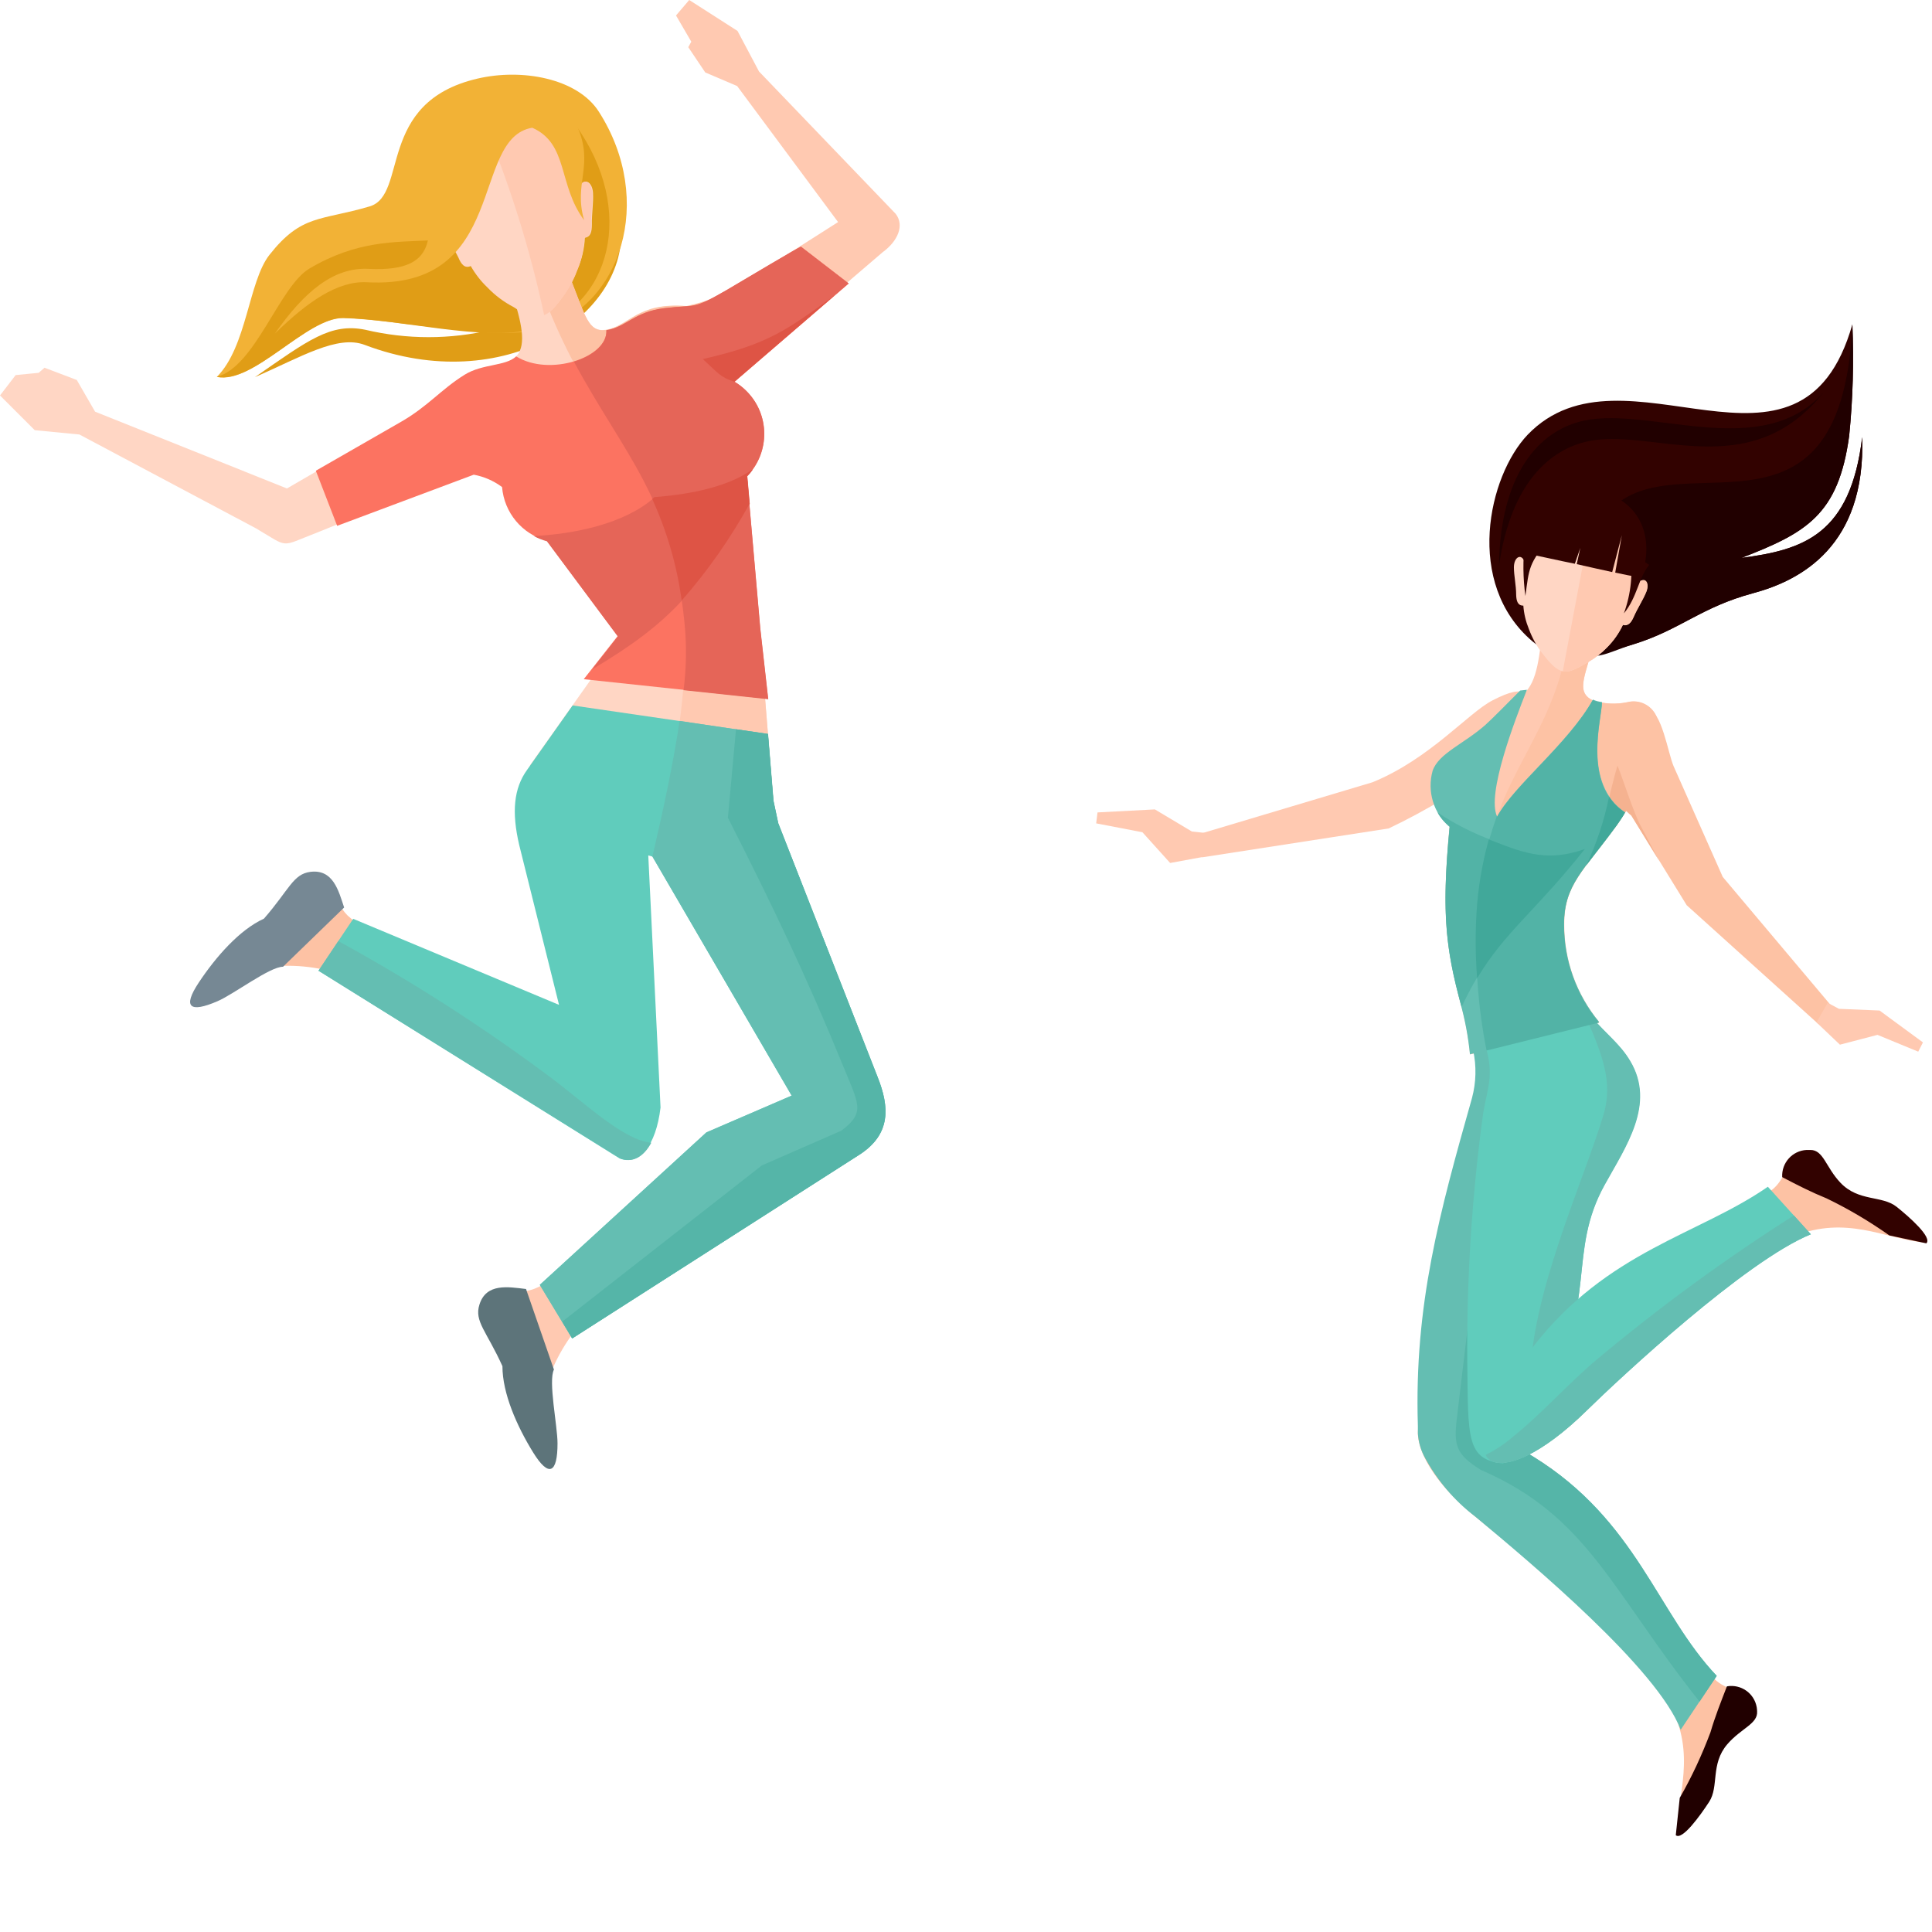 <?xml version="1.0" encoding="utf-8"?>
<!-- Generator: Adobe Illustrator 21.0.0, SVG Export Plug-In . SVG Version: 6.00 Build 0)  -->
<svg version="1.1" id="Layer_1" xmlns="http://www.w3.org/2000/svg" xmlns:xlink="http://www.w3.org/1999/xlink" x="0px" y="0px"
	 viewBox="0 0 1024 1024" style="enable-background:new 0 0 1024 1024;" xml:space="preserve">
<style type="text/css">
	.st0{fill:#FFD6C4;}
	.st1{fill:#FFC9B1;}
	.st2{fill:#E09D16;}
	.st3{fill:#F2B236;}
	.st4{fill:#FDC2A4;}
	.st5{fill:#FC7361;}
	.st6{fill:#E56558;}
	.st7{fill:#DE5445;}
	.st8{fill:#5D747A;}
	.st9{fill:#60CCBC;}
	.st10{fill:#64BEB2;}
	.st11{fill:#55B5A8;}
	.st12{fill:#768894;}
	.st13{fill:#320200;}
	.st14{fill:#210000;}
	.st15{fill:#F5B290;}
	.st16{fill:#52B3A6;}
	.st17{fill:#41A89A;}
</style>
<title>Artboard 1</title>
<g id="Layer_2">
	<g id="Layer_1-2">
		<polygon class="st0" points="409.9,424.5 402.9,338 328.9,338 280.8,405.8 		"/>
		<path class="st1" d="M409.9,424.5l-7-86.5h-39.6c-0.1,26.3-3.2,52.6-9.4,78.2L409.9,424.5z"/>
		<path class="st2" d="M329.2,121.6c2.3,46.1-62,89.2-135.9,61.2c-14.4-5.5-33.9,6.5-58.2,17.1c28.3-19.6,40.1-28.9,58.6-25.1
			c22,5.2,44.9,5.2,66.8,0C289.4,166.5,314,147.5,329.2,121.6z"/>
		<path class="st3" d="M195.9,109.4c-26,7.7-36,4-53.1,25.7c-11.1,14.1-11.9,48.7-27.9,64.7c19.5,4,47.6-31.6,67.1-31.2
			c30.1,0.8,80.1,12.3,104.2,5.9c42.9-11.3,61.3-68.3,31.2-115.3c-11.3-17.7-40.8-23.1-64.5-17.5
			C199.2,54.3,216.5,103.3,195.9,109.4z"/>
		<path class="st2" d="M115,199.7c19.5,4,47.6-31.6,67.1-31.2c30.1,0.8,75.1,12.5,99.2,6.1c42.9-11.3,56-63.6,23.7-108.4
			c-9.2,25.3-15.8,23.5-24.4,34.5c-35.8,45.6-66.2,11.7-116.7,41.7C148,152,135.3,194.3,115,199.7z"/>
		<path class="st1" d="M372.6,163.3l71.6-45.6l-53.5-72.1l-16.9-7.2L364.8,25l1.6-2.9l-8.1-13.9l7-8.2l25.6,16.4l11.4,21.5
			l72.4,75.4c4.8,6.1,1.2,14.5-6.9,20.4l-62.1,53.2c-28.5,23.5-25.1,22.6-27.3,57.3l-24.9-22.8l-21.8-47.4
			C348.1,177.1,350,165.9,372.6,163.3z"/>
		<path class="st0" d="M272.1,157.6c5.3,16.3,6.5,26.4,1.2,31.6s-17.8,3.8-27.3,9.7c-7.4,5-14.2,10.8-20.3,17.3l-73.6,42.7
			L50.4,218.2l0,0l-9.7-16.8l-17.1-6.5l-3.1,2.7l-12.2,1.2L0,209.6l18.4,18.4l23.7,2.3l93.7,49.8c17.7,10.5,12.4,9.8,31.7,2.4
			l80.6-32.6c9.9,2.2,18.8,7.5,25.3,15.2l43.1,17.5l52.4-36.7l6.5-43.5l-7.5-31.1l20.1-17.6c-7.7,3.8-15.8,6.7-24.2,8.5
			c-26.4-2.1-30.1,10.6-42.8,12.6c-9.2,1.3-10.8-7.2-18.6-27L272.1,157.6z"/>
		<path class="st4" d="M345.2,263l24.3-17l6.5-43.5l-8-31.1l20.1-17.6c-7.7,3.8-15.8,6.7-24.2,8.5c-26.4-2.1-30.1,10.6-42.8,12.6
			c-9.2,1.3-10.8-7.2-18.6-27l-15.8,5c4.5,12.6,9.9,24.8,16,36.7C318.4,219,333.5,238.8,345.2,263z"/>
		<path class="st5" d="M273.6,188.9c-5.7,5.3-17.8,3.8-27.3,9.7c-12.6,7.8-19.5,16.9-34.3,25.3l-44.6,25.6l11.3,29.2l72.4-27.1
			c5.4,1,10.5,3.2,15,6.5l0,0c1.1,13.6,10.6,25,23.7,28.5l37.6,50.5l-18,22.9l97.7,10.4l-4.2-37.4l-7-80.5
			c12.4-12.7,12.2-33-0.5-45.4c-1.8-1.8-3.9-3.4-6.1-4.7l60.5-52.1l-25.3-19.5c-3.2,1.5-26,15.1-39.7,23.2
			c-18.2,10.5-15.7,7.4-32.6,9.4c-16,1.9-20.3,10.1-30.8,11.7C322.1,189.5,291.2,199.8,273.6,188.9z"/>
		<path class="st6" d="M282.9,284.1c2.2,1.2,4.5,2.1,7,2.8l37.6,50.5l-13.7,17.4c41.6-24.8,55.6-41.1,83.6-87.7l-1.3-14.7
			c1.1-1.1,2-2.2,2.9-3.5c-12.1,8.5-30.3,13-52.1,14.7C331.3,277.6,304.2,283.1,282.9,284.1z"/>
		<path class="st6" d="M362.3,365.8l44.9,4.8l-4.2-37.4l-7.1-80.8c12.4-12.7,12.2-33-0.5-45.4c-1.8-1.8-3.9-3.4-6.1-4.7l60.5-52.1
			l-25.3-19.5c-3.2,1.5-26,15.1-39.7,23.2c-18.2,10.5-15.7,7.4-32.6,9.4c-16,1.9-20.3,10.1-30.8,11.7c0.5,7.4-7.2,13.7-17.2,16.7
			c26.8,49.8,52.1,72.3,58.6,138.5C364,342,363.8,354,362.3,365.8z"/>
		<path class="st7" d="M389.2,202.3L389.2,202.3l53-45.6c-24.7,17.8-34.6,25.7-69.7,33.6C380.8,197.9,381.7,199.9,389.2,202.3z"/>
		<path class="st7" d="M397.3,267l-1.3-14.7c1.1-1.1,2-2.2,2.9-3.5c-12.1,8.5-30.3,13-52.1,14.7l-1.1,1
			c7.8,17.1,13.1,35.2,15.6,53.8C375.1,302.6,387.1,285.4,397.3,267z"/>
		<path class="st1" d="M307.2,670.1c-7.6,5-15.6,9.4-24,13c-12,4.4-16.4-3.5-24.4,11.1c-3.3,6,2.3,8,9.2,27.4
			c-1.7,18.1,3.1,25.3,12.2,40.3c3.5-19.9,4.2-14.2,13-37.2c5.6-12.8,14.1-24.1,24.8-33.1L307.2,670.1z"/>
		<path class="st0" d="M272.3,162.8c-5.2-2.7-9.9-6.2-13.9-10.4c-3.5-3.3-6.5-7.2-8.9-11.4c-3.1,1.4-5-0.8-6.5-4.4
			c-2.5-5.2-6.1-10-8.2-14.6c-2.6-5.5,0.4-9.8,4.8-5.7c-1.6-4.8-2.6-9.8-3-14.8c-1.2-18.2,7.1-34.4,26-39.1
			c20.6-5,32.6,0.8,40.5,19.5c2.2,5.1,3.9,10.5,5,16c2.3-3.5,5.9-1,6.2,4.4s-0.7,10.9-0.6,16.7c0,3.8-0.6,6.5-3.7,7
			c-0.3,5.8-1.6,11.5-4,16.9c-1.6,4.4-3.8,8.7-6.5,12.6c-5.3,7.4-8.2,10.8-11.9,11.7C282.3,167.5,276.8,166,272.3,162.8z"/>
		<path class="st1" d="M256.2,64.3c1.9-0.8,3.9-1.5,6-1.9c20.6-5,32.6,0.8,40.5,19.5c2.2,5.1,3.9,10.5,5,16c2.3-3.5,5.9-1,6.2,4.4
			c0.3,5.5-0.7,10.9-0.6,16.7c0,3.8-0.6,6.5-3.7,7c-0.1,5.8-1.3,11.5-3.5,16.9c-1.6,4.4-3.8,8.7-6.5,12.6
			c-4.9,6.9-7.8,10.3-11.2,11.5C280.9,131.8,270.1,97.5,256.2,64.3z"/>
		<path class="st8" d="M278.8,683.2c-9.4-1.1-21.1-3.3-24.7,8.3c-2.8,8.9,3.8,14,12.2,32.6c0,14.5,7.7,31.8,16.2,45.6
			c8.5,13.8,13,11,13-4.7c0-9.2-5-33-1.9-39.1L278.8,683.2z"/>
		<path class="st4" d="M206.2,501.5c-7.7-4.8-15.1-10.2-21.9-16.2c-9-9.1-3.7-16.4-20.3-17.5c-6.5-0.5-6.5,5.5-20.9,19.5
			c-17.1,6.1-21.7,13.4-31.5,28.1c19.5-5.3,14.7-2.2,39.1-3.5c14-0.3,27.8,2.7,40.4,8.6L206.2,501.5z"/>
		<path class="st9" d="M168.8,514.5l18.4-27.5l109.1,45.6l-21.1-84.7c-4.1-17.5-2.9-30.1,4.2-39.9l24.1-34.1l103.5,15.1l2.9,35.4
			l2.5,11.9l52.6,134.4c6.5,16.2,7,30.3-9.1,41l-152.7,97.7L286.1,681l88.3-80.8l45.2-19.5L345.8,454l-2.2-0.6l6.5,133.6
			c-2.4,20.3-11.3,31.1-21.7,27L168.8,514.5z"/>
		<path class="st10" d="M168.8,514.5l10.5-15.7c39.2,21.4,76.8,45.6,112.6,72.3c19,14.3,38.5,33.1,53.3,34.6
			c-4.1,7.6-10,10.8-16.4,8.3L168.8,514.5z"/>
		<path class="st10" d="M360.2,382.1l46.8,7l2.9,35.4l2.6,11.9l52.6,134.3c6.5,16.2,7,30.3-9.1,41l-152.7,97.7L286.1,681l88.3-80.8
			l45.2-19.5L345.8,454C351.7,428.5,356.9,404.3,360.2,382.1z"/>
		<path class="st11" d="M390.1,386.5l17,2.5l2.9,35.4l2.5,11.9l52.6,134.4c6.5,16.2,7,30.3-9.1,41l-152.7,97.7l-5.3-8.9l105.8-82.8
			l42.1-18.4c13-9.8,9.3-13.9,0.6-35.2c-18.6-45.6-37.3-84.7-60.7-130.7L390.1,386.5z"/>
		<path class="st12" d="M182.4,481c-3-9.1-5.9-20.4-17.9-18.9c-9.2,1.2-11.1,9.3-24.6,24.8c-13,5.9-25.6,20.4-34.5,33.8
			c-8.9,13.4-4.6,16.2,9.8,10c8.5-3.6,27.9-18.4,34.8-18.3L182.4,481z"/>
		<path class="st3" d="M282.1,67.7c-33.1,5.5-12.1,86-87.7,81.9c-15.4-0.8-31.4,10.3-48.7,27.2c15.4-22,30.9-35.2,49.5-34.3
			c41.2,2.1,31.1-21.8,32-47c1.6-44.2,65.1-58.6,78.6-28.9c9.4,21.2-2,30.2,3.8,50.1C295.7,98.1,301.4,76.2,282.1,67.7z"/>
	</g>
</g>
<g id="Layer_2-2">
	<g id="Layer_1-2-2">
		<path class="st1" d="M816.6,341.4c-1.9,17.1-5.3,26.9-14.8,29c-6,1.3-6.8,6.9-14.5,13.6c-11.4,10.1-24.9,15.1-28,24.4
			c-3,10.8,0.5,22.4,9,29.7c-4.6,47.8-1.3,66.3,5.8,93.5c2.5,9,4.2,18.1,5.1,27.3l68.5-17.1c-12.1-14.6-18.7-32.9-18.6-51.9
			c0-21,10.3-28.5,28-52.7c9.4-13,23.2-44.1,20.8-57.7c-2.6-5.8-9-8.9-15.1-7.4c-6.1,1.3-12.3,1-18.3-0.8
			c-8.5-3.9-5.3-10.8-1.2-25.1L816.6,341.4z"/>
		<path class="st4" d="M787.9,556.8l59.6-14.8c-12.1-14.6-18.7-32.9-18.6-51.9c0-21,10.3-28.5,28-52.7c9.5-13.2,23.3-44.2,20.9-57.8
			c-2.6-5.8-9-8.9-15.1-7.4c-6.1,1.3-12.3,1-18.3-0.8c-8.5-3.9-5.3-10.8-1.2-25.1l-12.8-2.3c-10.1,53.2-42.8,70-47.4,139.5
			C781.5,508,783.2,532.6,787.9,556.8z"/>
		<path class="st4" d="M782,803.9c-27.9-22.8-33.5-42.6-29.2-50.1c5.2-9.1,26.4-2.1,59.9,18.3c54.8,33.9,64.7,84.8,96,117.8
			c6,6,14.8,5.7,19.1,11.8c8.1,11.4-4.1,12.3-13,22.8c-8.9,10.6-4.3,22.3-9.5,30.4c-4.6,7.2-13,20.1-16.4,17.1
			c0-20.6,10.3-42-3.8-68.5C867.6,870.5,801.4,820,782,803.9z"/>
		<path class="st10" d="M782,803.9c-11.3-8.6-20.6-19.6-27.2-32.1c-1.9-3.7-3-7.8-3.3-12v-4.1c-2-64.3,11.5-112.9,28.7-173.8
			c2.2-8.2,2.4-16.9,0.6-25.2l8.2-1.3l56.6,17.1c-19.1,64.2-36.7,124.6-52.2,188.6c5.9,3,12.4,6.7,19.4,11
			c54.8,33.9,65.6,83,97.1,116.1l-19.1,28.6C878.5,884.6,812.4,829.2,782,803.9z"/>
		<path class="st11" d="M844.6,572.2h0.9c-19,64.6-36.7,124.9-52.1,189c5.9,3,12.4,6.7,19.4,11c54.8,33.9,65.6,83,97.1,116.1
			l-9.1,13.6c-46.5-58.5-59.3-98.4-115.9-122.8c-13.2-8.2-14.5-13-12.7-27.7l12.3-102.8L844.6,572.2z"/>
		<path class="st13" d="M981.8,171.9c0.8,19.7,0.3,39.4-1.7,59.1c-5.7,42-22.8,51.4-57.1,64.7c32.9-4.3,57.8-12.3,64-64
			c1.9,57.7-32.5,75.9-57.8,82.7c-27.9,7.5-38.5,19.4-63.5,27.1c-16.8,5.1-38,11.4-53.5-1.6c-36.1-30.7-23.4-87.6-2.5-109.5
			C860.8,177.3,954.3,268.5,981.8,171.9z"/>
		<path class="st14" d="M981.8,171.9c0.8,19.7,0.3,39.4-1.7,59.1c-5.7,42-22.8,51.4-57.1,64.7c32.9-4.3,57.8-12.3,64-64
			c1.9,57.7-32.5,75.9-57.8,82.7c-27.9,7.5-38.5,19.4-63.5,27.1c-16.8,5.1-25.1,13.2-31.2-6.2c4.3-8,2.1-52.5,23.2-68.8
			C895.4,237.3,976.3,293.2,981.8,171.9z"/>
		<path class="st4" d="M841.1,747.5c-21.6,21.2-38.2,28.5-46.9,27.7c-14.1-1.2-8.5-25.9,18.4-61.4c39.3-50.9,90.9-55.7,127-83.5
			c6.6-5.4,7.2-14.1,13.6-17.7c12.1-6.9,11.9,5.3,21.3,15.2c9.4,9.9,21.7,6.5,29.3,12.6c6.7,5.3,18.7,15,15.5,18.1
			c-20.5-2.1-40.7-14.5-68.8-3.2C916.1,669.2,859,730,841.1,747.5z"/>
		<path class="st13" d="M944.6,623.9c-0.4-7.6,5.4-14,12.9-14.4c0.7,0,1.4,0,2.1,0c6.9,0,8.1,9.2,15.9,17.4
			c9.6,10.1,22,6.6,29.7,12.7c6.8,5.4,19.1,16.3,15.8,19.4l-19.6-4.2c-10.5-7.4-21.6-14-33.2-19.6
			C960.1,631.9,953,628.3,944.6,623.9z"/>
		<path class="st4" d="M887,406l26.1,58.8l61.9,73.5l-11.4,4.3l-69.6-62.8l-29.2-47.4c-7.1-5.7-4.8-8.4-13.2-4.2l4.3-23.9
			c9.1-13.6,13.8-29.5,17.5-28.5C880.7,376.8,884.1,399.2,887,406z"/>
		<path class="st15" d="M879.4,456.3l-14.8-24.1c-0.9-0.8-1.8-1.6-2.6-2.4l-2.1,2.6c-1.1,0-5.7-5.7-8.3-4.5c2.1-8.2,3.8-16,5.7-22.1
			c4,10.1,6.7,19.6,11.4,30.2L879.4,456.3z"/>
		<path class="st0" d="M817.7,346.6c-3.2-4-5.6-8.5-7.4-13.3c-1.6-3.9-2.6-8.1-2.9-12.3c-3,0-3.7-2.5-3.8-5.7c0-5-1.2-10.2-1.2-14.6
			c0-5.4,3.9-7.7,5.7-2.9c0.5-4.4,1.5-8.8,3-13c5.7-15,18.2-24.8,34.7-21.6c18.3,3.6,25.8,12.6,25.1,30.5c-0.1,4.9-0.8,9.7-1.8,14.5
			c3.1-2,5.1,1.3,3.3,5.7c-1.8,4.4-4.6,8.5-6.6,13.1c-1.3,3-2.9,5.1-5.7,4.2c-2.1,4.4-4.8,8.4-8.3,11.9c-2.9,3-6.2,5.6-9.8,7.7
			c-6.9,4-10.4,5.7-13.7,5S822.1,352.2,817.7,346.6z"/>
		<path class="st1" d="M845.8,263h0.3c18.3,3.6,25.8,12.6,25,30.5c-0.1,4.9-0.8,9.7-1.8,14.5c3.1-2,5.1,1.3,3.3,5.7
			c-1.8,4.4-4.6,8.5-6.6,13.1c-1.3,3-2.9,5.1-5.7,4.2c-2.1,4.5-5,8.6-8.5,12.1c-2.9,3-6.2,5.6-9.8,7.7c-6.9,4-10.4,5.7-13.7,5l0,0
			L845.8,263z"/>
		<path class="st9" d="M819.1,737.7l-22.3,37.9c-19.8-1.7-18.6-14-19.1-53.2c-0.4-44.2,2.4-88.4,8.4-132.3c2.4-14,5.7-20,1.5-34.7
			c19.3-3.4,38.2-8.7,56.4-15.8c6.9,8.2,14.7,13.9,19.9,22.8c13.6,22.8-2.4,45.4-13.5,65.5C830.5,664.1,847,690.2,819.1,737.7z"/>
		<path class="st10" d="M819.1,737.7l-2.3,4l-5.7-9.5c-0.3-44.9,28.6-107,38.8-141.4c4.2-14.3,1.7-27.2-8.7-50.1l3-1.1
			c6.9,8.2,14.7,13.9,19.9,22.8c13.6,22.8-2.4,45.4-13.5,65.5C830.5,664.1,847,690.2,819.1,737.7z"/>
		<polygon class="st1" points="974.7,534.7 996.2,535.6 1019.2,552.5 1016.7,557.4 995.1,548.5 975.2,553.7 962.8,541.9 
			968.7,531.5 		"/>
		<path class="st13" d="M807.6,293.1c9.1,1.8,18.1,3.9,27.1,5.7l2.9-8.4l-1.9,8.6c6.3,1.4,12.5,2.9,18.8,4.2l5.1-19.5l-3.5,19.8
			c4.6,1,9.2,1.9,13.9,2.7c9.6-30.1-9.6-43.8-22.8-45.7C834.7,258.9,813.6,260.5,807.6,293.1z"/>
		<path class="st13" d="M808.2,287.4c-1.1,9.5-1,19.1,0.3,28.5c1.9-14.5,1.8-17.7,12.8-30L808.2,287.4z"/>
		<path class="st13" d="M874.1,299.4c-5.7,6.9-6.3,17.1-13.4,25.7c3.8-10.4,4.9-21.5,3.3-32.4L874.1,299.4z"/>
		<path class="st1" d="M727.5,414.6l-98,29.3l7.7,10.5l98.8-15.3c20.2-9.6,39.3-21.2,57.2-34.6c5.7-4.6,5.3-6.7,10.4-8.1
			s12.7-13.8,11.4-17.1c-4.6-11.4-5.3-17.7-23.9-8.1C778.2,377.8,758,402.1,727.5,414.6z"/>
		<polygon class="st1" points="631.7,440.7 612.1,429 581.7,430.6 581,436.4 605.5,441.1 620.2,457.4 638.1,454.1 639,441.5 		"/>
		<path class="st14" d="M915.3,893.8c7.4-1.3,14.5,3.6,15.8,11.1c0.1,0.7,0.2,1.4,0.2,2.1c0.5,6.7-8.4,8.9-15.8,17.5
			c-9,10.5-4.3,22.3-9.6,30.5c-4.7,7.2-14.3,20.6-17.7,17.7l2.1-19.8c6.4-11.1,11.8-22.8,16.3-34.8
			C909,909.9,911.9,902.6,915.3,893.8z"/>
		<path class="st10" d="M805.7,366c-6.3,6.3-14.5,14.7-18.4,18.2c-11.4,10.1-24.9,15.1-28,24.4c-3,10.8,0.5,22.4,9,29.7
			c-4.6,47.6-1.3,66,5.7,93.2c2.5,9,4.2,18.1,5.1,27.3l68.5-17.1c-12.1-14.6-18.7-32.9-18.6-51.9c0-21,10.3-28.5,28-52.7
			c1.3-1.9,2.9-4.1,4.3-6.6c-22.8-15.3-12.2-49.6-12.2-58.4c-1.7-0.2-3.3-0.6-4.8-1.3c-13.1,23.3-41.6,45.1-50.8,62
			c-5.7-11.9,9.4-50.9,15.8-67.2L805.7,366z"/>
		<path class="st16" d="M787.9,556.8l59.6-14.8c-12.1-14.6-18.7-32.9-18.6-51.9c0-21,10.3-28.5,28-52.7c1.3-1.9,2.9-4.1,4.3-6.6
			c-22.8-15.3-12.2-49.6-12.2-58.4c-1.7-0.2-3.3-0.6-4.8-1.3c-13.1,23.3-41.6,45.1-50.8,62v-0.6c-6,16.4-9.6,33.6-10.5,51
			C781.5,508,783.1,532.6,787.9,556.8z"/>
		<path class="st17" d="M840.8,458.6c4.3-5.7,9.8-12.5,16.2-21.3c1.3-1.9,2.9-4.1,4.3-6.6c-3.4-2.2-6.3-5.1-8.5-8.4
			C850.3,434.9,846.2,447.1,840.8,458.6z"/>
		<path class="st14" d="M794.5,299.8c0.6-47.7,20.6-71.7,45.2-76.9c35.3-7.5,94.1,22,126.9-15c-39.6,49.7-91.7,18.1-125.9,26.2
			C821.7,238.6,800.9,255.6,794.5,299.8z"/>
		<path class="st16" d="M761.9,430.6c1.6,2.9,3.8,5.4,6.5,7.4c-4.1,42.6-3,62.8,6.3,95.7c17.1-36.8,34.3-44.8,65.4-83.9
			c-18.7,6.6-30.6,2.9-48.6-4.2C781.1,441.8,771.1,436.8,761.9,430.6z"/>
		<path class="st17" d="M782.9,518.5c14.8-24.7,31-35.6,57.1-68.5c-18.7,6.6-30.6,2.9-48.6-4.2l-2.3-0.9
			c-3.5,12.6-5.7,25.5-6.5,38.6C781.9,495.1,782,506.8,782.9,518.5z"/>
		<path class="st9" d="M841.1,747.5c-24.7,24.3-43,30.7-50.5,26.9c-9.9-4.9-2.5-28.2,22-60.6C852,662.9,900.3,654.5,937,629
			l22.8,25.2C925.3,668.2,859,730,841.1,747.5z"/>
		<path class="st10" d="M841.1,747.5c-24.7,24.3-43,30.7-50.5,26.9c-1.4-0.7-2.5-1.8-3.2-3.3c5.5-2.7,10.6-6.1,15.2-10.2
			c13.9-11,28.8-27.8,43.7-40.3c33.1-27.7,68-53.2,104.5-76.4l9,10C925.3,668.2,859,730,841.1,747.5z"/>
	</g>
</g>
</svg>
